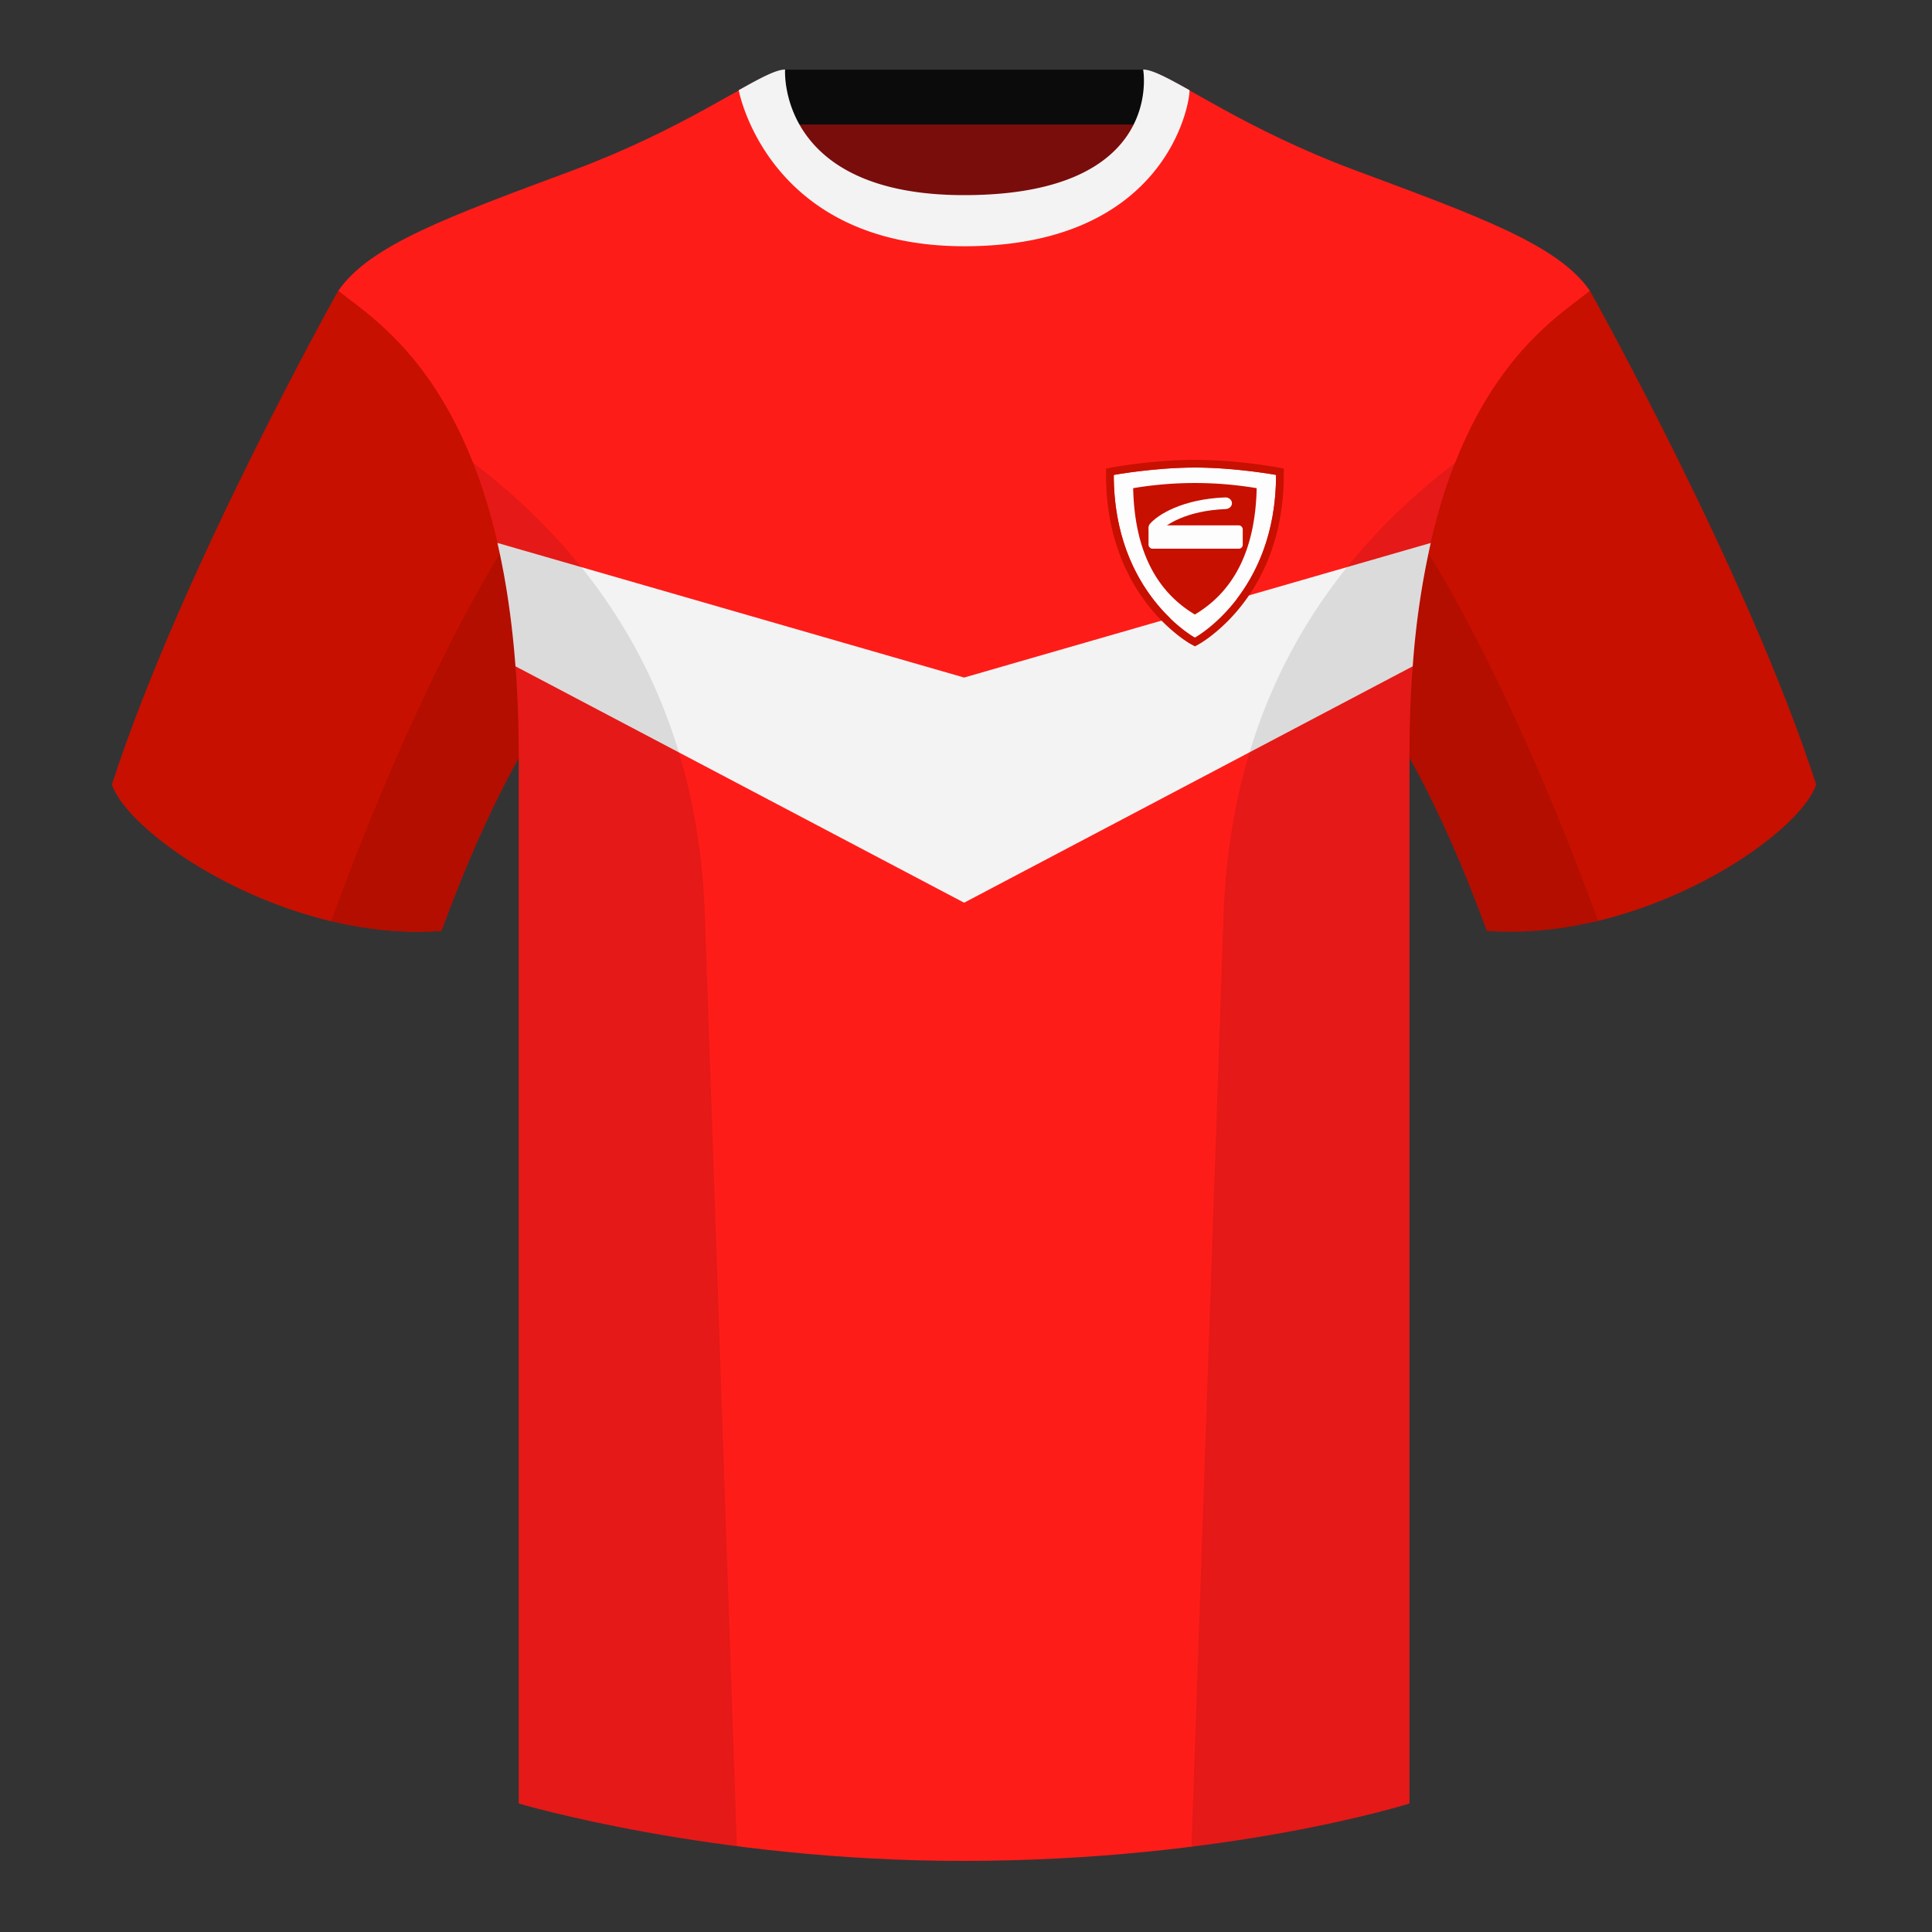 <svg xmlns="http://www.w3.org/2000/svg" width="500" height="500" fill="none"><rect width="100%" height="100%" fill="#333333" stroke="none"/><path fill="#790D0C" fill-rule="evenodd" d="M203 109.22h93.65v-87.3H203v87.3Z" clip-rule="evenodd"/><path fill="#0B0B0B" fill-rule="evenodd" d="M202.86 32.23h93.46v-14.2h-93.46v14.2Z" clip-rule="evenodd"/><path fill="#C71000" fill-rule="evenodd" d="M87.55 75.26S46.78 148.06 29 203.03c4.44 13.37 45.2 40.86 85.23 37.88 13.34-36.4 24.46-52 24.46-52s2.97-95.08-51.14-113.65Z" clip-rule="evenodd"/><path fill="#C71000" fill-rule="evenodd" d="M87.55 75.26S46.78 148.06 29 203.03c4.44 13.37 45.2 40.86 85.23 37.88 13.34-36.4 24.46-52 24.46-52s2.97-95.08-51.14-113.65Zm323.92 0s40.77 72.8 58.55 127.77c-4.44 13.37-45.2 40.86-85.23 37.88-13.34-36.4-24.46-52-24.46-52s-2.96-95.08 51.14-113.65Z" clip-rule="evenodd"/><path fill="#FE1C19" fill-rule="evenodd" d="M249.51 57.7c-50.08 0-47.8-39.47-48.74-39.14-7.52 2.62-24.14 14.94-52.44 25.5-31.87 11.88-52.63 19.31-60.78 31.2 11.11 8.91 46.7 28.97 46.7 120.34v271.14s49.65 14.86 114.88 14.86c68.93 0 115.64-14.86 115.64-14.86V195.6c0-91.37 35.58-111.43 46.7-120.34-8.15-11.89-28.9-19.32-60.78-31.2-28.36-10.58-44.98-22.92-52.48-25.51-.92-.32 4.18 39.15-48.7 39.15Z" clip-rule="evenodd"/><path fill="#F3F3F3" fill-rule="evenodd" d="m370.27 140.52-120.76 34.83-120.77-34.84c2.12 9.24 3.75 19.8 4.67 31.93l116.1 61.18 116.1-61.18a214.27 214.27 0 0 1 4.66-31.92ZM307.85 23.34c-5.77-3.23-9.73-5.34-12-5.34 0 0 5.88 32.5-46.34 32.5-48.52 0-46.33-32.5-46.33-32.5-2.28 0-6.24 2.1-12 5.34 0 0 7.36 40.39 58.4 40.39 51.47 0 58.27-35.9 58.27-40.38Z" clip-rule="evenodd"/><path fill="#000" fill-opacity=".1" fill-rule="evenodd" d="M413.58 238.32a93.8 93.8 0 0 1-28.8 2.6c-8.2-22.37-15.55-36.89-20-44.75v270.57s-21.1 6.71-55.87 11.12l-.55-.06 8.28-240.71c2.06-59.75 31.08-95.29 60.1-117.44a148.7 148.7 0 0 0-7 23.67c7.35 11.85 24.44 42.07 43.83 94.96l.01.04ZM190.72 477.8c-34.25-4.4-56.48-11.06-56.48-11.06V196.18c-4.46 7.87-11.81 22.38-20.01 44.75-9.63.71-19.3-.34-28.51-2.53l.02-.1c19.38-52.84 36.3-83.06 43.6-94.94a148.52 148.52 0 0 0-7-23.7c29.02 22.15 58.05 57.69 60.1 117.44l8.28 240.7Z" clip-rule="evenodd"/><path fill="#FDFDFD" fill-rule="evenodd" d="M288.24 122.91s10.5-1.91 21-1.91 21 1.91 21 1.91c0 30.69-21 42.09-21 42.09s-21-11.4-21-42.09Z" clip-rule="evenodd"/><path fill="#C71000" fill-rule="evenodd" d="m287.89 120.94.35 1.97c0 30.69 21 42.09 21 42.09l-.95 1.76h-.01l-.02-.02-.06-.03a10.47 10.47 0 0 1-.94-.58c-.63-.4-1.5-1-2.53-1.82a45.35 45.35 0 0 1-7.56-7.61c-5.5-7-10.93-17.95-10.93-33.79v-1.66l1.65-.3Zm42.35 1.97.36-1.97h-.03l-.1-.02a44.1 44.1 0 0 0-1.72-.28c-1.17-.18-2.83-.43-4.83-.67a126.1 126.1 0 0 0-14.68-.97c-5.36 0-10.7.49-14.68.97a144.6 144.6 0 0 0-6.54.95l-.1.02h-.03l.35 1.97s10.5-1.91 21-1.91 21 1.91 21 1.91Zm0 0c0 30.69-21 42.09-21 42.09l-.95 1.76.95.52.96-.52-.96-1.76.96 1.76h.01l.02-.02.06-.03a14.85 14.85 0 0 0 .94-.58c.62-.4 1.5-1 2.53-1.82a45.34 45.34 0 0 0 7.56-7.61c5.5-7 10.92-17.95 10.92-33.79v-1.66l-1.64-.3-.36 1.96Z" clip-rule="evenodd"/><path fill="#C71000" d="M309.24 159.03c10.3-6.14 15.63-16.95 15.99-32.69a96.31 96.31 0 0 0-31.97 0c.36 15.74 5.69 26.55 15.98 32.7Z"/><rect width="24.38" height="6.04" x="297.24" y="135.96" fill="#FDFDFD" rx="1"/><path fill="#FDFDFD" fill-rule="evenodd" d="M318.83 130.17c.04.84-.69 1.54-1.63 1.58-10.29.4-15.64 4.18-16.88 5.65-.56.67-1.63.81-2.39.32-.76-.5-.92-1.45-.35-2.12 1.97-2.34 8.37-6.43 19.46-6.87.95-.04 1.75.6 1.79 1.44Z" clip-rule="evenodd"/></svg>